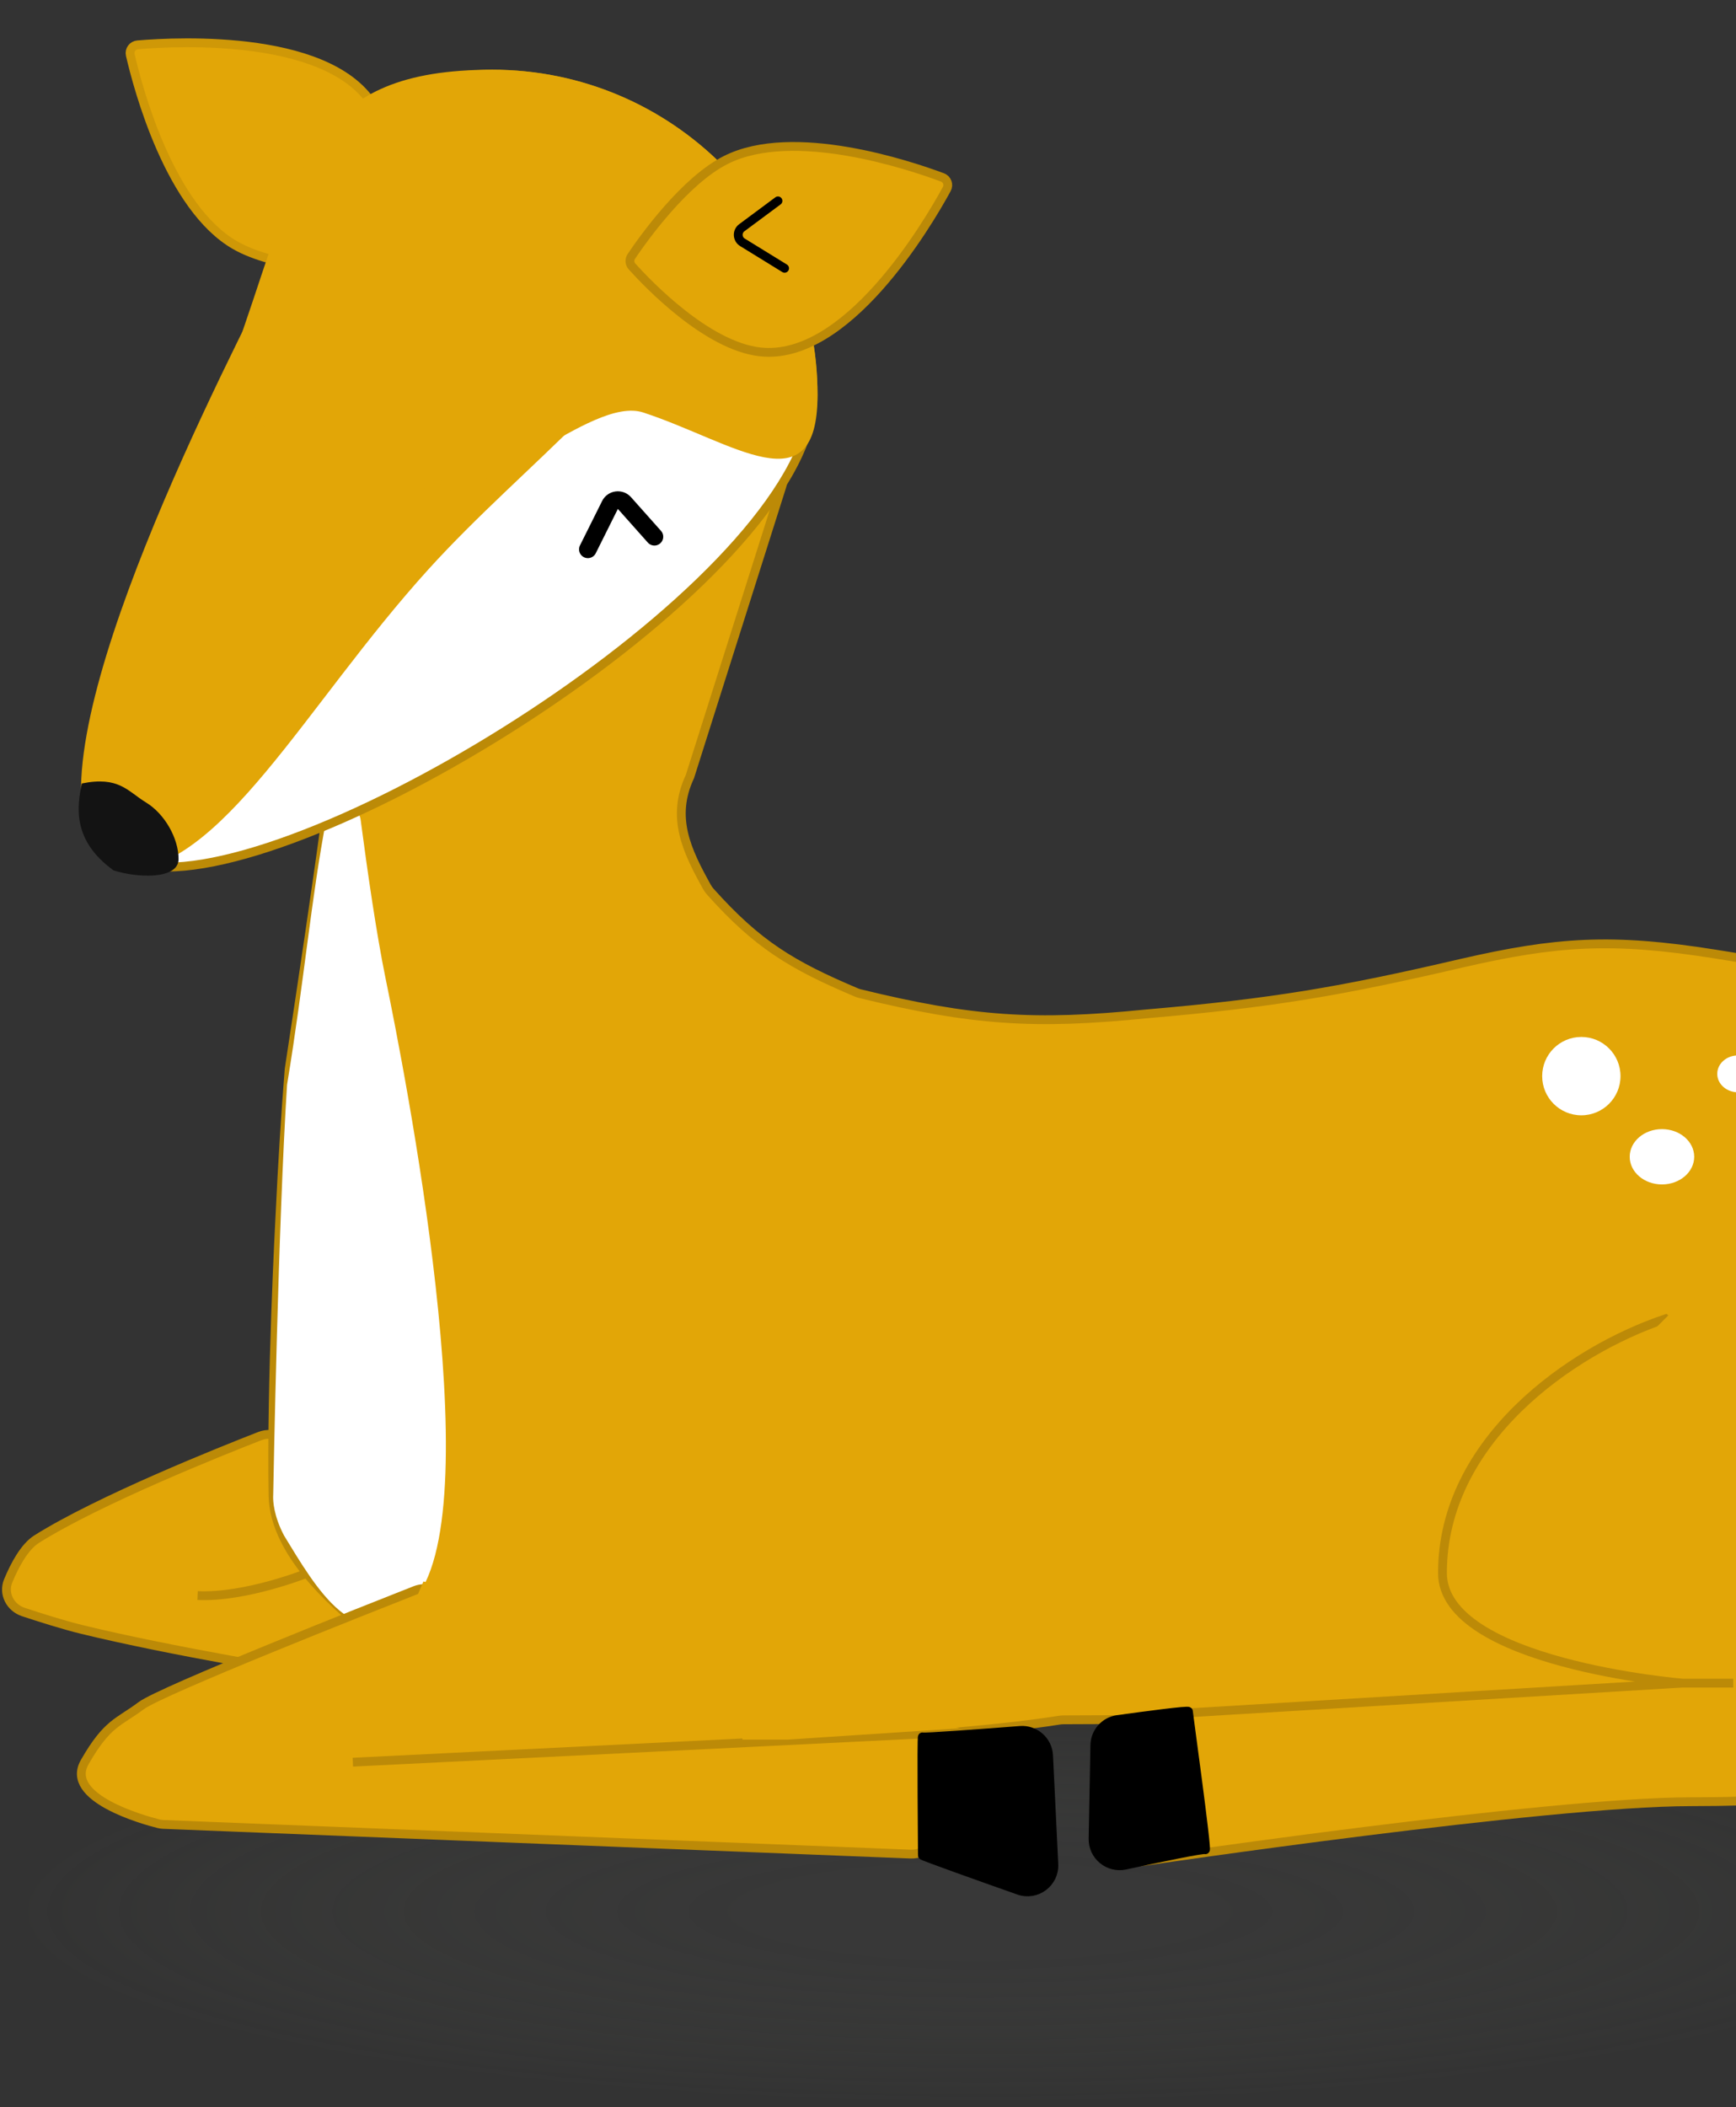 <svg width="197" height="239" viewBox="0 0 197 239" fill="none" xmlns="http://www.w3.org/2000/svg">
<rect x="0" y="0" width="197" height="239" fill="#333333" stroke="none"/>
<ellipse opacity="0.2" cx="111.255" cy="216.821" rx="110.255" ry="21.821" fill="url(#paint0_radial_3168_669)"/>
<path d="M4.164 174.583C11.251 170.127 25.204 164.564 29.478 162.901C30.289 162.586 31.192 162.648 31.958 163.061L48.319 171.89C49.767 172.672 50.315 174.474 49.548 175.93L42.64 189.031C42.043 190.162 40.805 190.791 39.543 190.59C34.115 189.725 19.346 187.287 9.29 184.833C7.236 184.332 4.591 183.496 2.649 182.853C1.153 182.357 0.328 180.769 0.932 179.313C1.654 177.574 2.766 175.462 4.164 174.583Z" fill="#E2A607"/>
<path d="M22.424 180.989C27.928 181.239 34.917 178.427 34.917 178.427M4.164 174.583C11.251 170.127 25.204 164.564 29.478 162.901C30.289 162.586 31.192 162.648 31.958 163.061L48.319 171.89C49.767 172.672 50.315 174.474 49.548 175.93L42.64 189.031C42.043 190.162 40.805 190.791 39.543 190.59C34.115 189.725 19.346 187.287 9.29 184.833C7.236 184.332 4.591 183.496 2.649 182.853C1.153 182.357 0.328 180.769 0.932 179.313C1.654 177.574 2.766 175.462 4.164 174.583Z" stroke="#BC8A07"/>
<path d="M78.291 88.088L88.705 55.228C89.349 53.196 87.727 51.159 85.603 51.332L44.163 54.692C42.731 54.808 41.583 55.923 41.422 57.351C38.555 82.849 36.105 99.71 32.81 121.298C32.396 126.501 32.046 132.009 31.765 138.002L31.764 138.015C31.751 138.252 30.754 156.726 30.98 169.641C31.009 171.3 31.481 172.956 32.283 174.581C37.409 184.977 56.008 194.151 58.373 195.286C58.532 195.362 58.667 195.442 58.816 195.531L58.839 195.545C65.099 199.282 104.857 197.569 120.217 195.12C120.376 195.095 120.536 195.083 120.697 195.083C136.718 195.079 130.456 194.694 145.753 193.802C155.363 193.802 188.792 195.499 213.344 192.52C222.393 191.423 228.387 188.815 231.604 187.084C233.304 186.168 235.833 185.037 237.097 183.577C237.999 182.534 239.153 181.011 240.614 178.79C245.623 171.172 241.325 161.393 244.142 148.526C244.225 148.144 244.392 147.778 244.619 147.46C252.917 135.803 257.444 129.016 257.346 115.371C257.344 115.134 257.314 114.895 257.253 114.666C256.375 111.342 255.6 110.411 253.683 111.09C251.916 111.716 242.909 117.252 240.978 118.445C240.732 118.597 240.516 118.78 240.324 118.996L236.067 123.785C235.076 124.9 233.416 125.117 232.171 124.295L219.703 116.056C210.493 111.594 205.019 109.829 194.609 108.215C182.883 106.354 176.632 106.786 165.857 109.26C152.257 112.429 144.454 113.777 130.046 115.011C117.47 116.271 110.329 115.828 97.606 112.715C97.452 112.678 97.298 112.627 97.153 112.565C89.809 109.458 85.955 107.124 80.602 101.143C80.457 100.98 80.329 100.8 80.223 100.609C77.957 96.523 76.108 92.751 78.291 88.088Z" fill="#E2A607" stroke="#BC8A07" stroke-linecap="round"/>
<path d="M43.265 111.088C42.238 106.082 41.211 98.995 40.432 93.079C40.216 91.439 37.748 91.415 37.514 93.052C35.799 102.02 35.056 111.016 33.071 123.112C32.069 138.871 31.54 167.537 31.504 169.53C31.503 169.609 31.498 169.678 31.496 169.757C31.485 170.19 31.536 171.78 32.674 173.942C36.198 179.708 41.005 188.194 46.769 180.989C55.133 170.534 45.356 121.282 43.265 111.088Z" fill="white" stroke="white" stroke-linecap="round"/>
<path d="M42.717 12.598C45.452 17.991 43.322 27.395 42.641 30.027C42.532 30.45 42.156 30.734 41.719 30.73C39.269 30.708 31.247 30.43 26.683 27.815C19.261 23.563 15.676 10.094 14.784 6.234C14.654 5.667 15.044 5.136 15.623 5.087C20.209 4.699 38.237 3.768 42.717 12.598Z" fill="#E2A607" stroke="#CF9807"/>
<path d="M26.023 46.296C24.547 50.574 22.386 55.573 20.152 60.736C19.88 61.365 19.606 61.998 19.333 62.632C16.813 68.473 14.294 74.443 12.617 79.811C10.933 85.202 10.133 89.882 10.949 93.186C11.352 94.816 12.143 96.089 13.405 96.963C14.676 97.844 16.476 98.356 18.96 98.356C23.948 98.356 31.03 96.288 38.89 92.821C46.734 89.361 55.296 84.532 63.226 79.067C71.157 73.601 78.439 67.508 83.731 61.526C89.043 55.522 92.272 49.717 92.272 44.815C92.272 24.708 75.973 8.408 55.866 8.408C50.853 8.408 46.918 9.582 43.726 11.615C40.529 13.65 38.044 16.569 35.967 20.107C33.889 23.647 32.229 27.791 30.673 32.261C29.896 34.495 29.147 36.804 28.385 39.157L28.341 39.292C27.593 41.599 26.833 43.947 26.023 46.296Z" fill="white" stroke="#BC8A07"/>
<path d="M28.845 34.928C19.618 53.381 0.506 93.582 13.687 98.855C25.163 98.855 34.544 80.102 48.616 64.584C59.539 52.539 74.319 42.177 76.955 31.632C76.955 11.249 74.978 10.543 61.797 10.543C41.414 10.543 38.072 16.474 28.845 34.928Z" fill="#E2A607"/>
<path d="M9.284 88.871C8.757 91.439 8.14 95.305 12.884 98.728C15.519 99.584 20.263 99.807 20.263 97.444C20.263 95.081 18.681 92.31 16.573 91.027C14.465 89.743 13.501 88.016 9.284 88.871Z" fill="#131313"/>
<path d="M27.528 37.565C20.938 56.677 60.48 53.382 47.959 55.359C54.794 57.8 66.991 44.819 73.002 46.792C83.22 50.145 92.773 57.648 92.773 44.815C92.773 24.432 76.25 7.908 55.867 7.908C35.484 7.908 34.119 18.453 27.528 37.565Z" fill="#E2A607"/>
<path d="M86.222 39.91C80.215 39.216 73.546 32.252 71.727 30.232C71.434 29.908 71.405 29.438 71.649 29.076C73.019 27.044 77.677 20.506 82.375 18.142C90.016 14.297 103.227 18.738 106.939 20.123C107.484 20.327 107.712 20.945 107.433 21.455C105.227 25.495 96.058 41.045 86.222 39.91Z" fill="#E2A607" stroke="#BC8A07"/>
<path d="M89.037 30.433L84.25 27.486C83.647 27.115 83.61 26.253 84.178 25.832L88.284 22.784" stroke="black" stroke-linecap="round"/>
<path d="M66.71 62.311L69.22 57.281C69.536 56.648 70.391 56.534 70.862 57.063L74.262 60.882" stroke="black" stroke-width="2" stroke-linecap="round"/>
<circle cx="4.444" cy="4.444" r="4.444" transform="matrix(-1 0 0 1 183.893 117.623)" fill="white"/>
<ellipse cx="2.352" cy="2.091" rx="2.352" ry="2.091" transform="matrix(-1 0 0 1 199.576 119.717)" fill="white"/>
<ellipse cx="3.659" cy="3.137" rx="3.659" ry="3.137" transform="matrix(-1 0 0 1 192.257 128.078)" fill="white"/>
<path d="M16.017 193.481C18.306 191.764 42.068 182.379 47.113 180.395C47.731 180.152 48.397 180.129 49.034 180.316L104.75 196.685L106.402 206.834C106.707 208.707 105.218 210.389 103.322 210.313L18.538 206.947C18.352 206.939 18.169 206.915 17.99 206.87C16.297 206.443 7.285 203.957 9.61 199.888C12.173 195.403 13.454 195.403 16.017 193.481Z" fill="#E2A607"/>
<path d="M104.75 196.685L106.402 206.834C106.707 208.707 105.218 210.389 103.322 210.313L18.538 206.947C18.352 206.939 18.169 206.915 17.99 206.87C16.297 206.443 7.285 203.957 9.61 199.888C12.173 195.403 13.454 195.403 16.017 193.481C18.306 191.764 42.068 182.379 47.113 180.395C47.731 180.152 48.397 180.129 49.034 180.316L104.75 196.685ZM104.75 196.685L40.042 199.888" stroke="#BC8A07"/>
<path d="M47.089 181.629L48.05 179.387L108.914 196.044L89.374 197.326H84.248V197.005L69.192 194.122L51.894 187.395L47.089 181.629Z" fill="#E2A607"/>
<path d="M115.763 196.286C111.621 196.606 104.762 197.12 104.674 197.018C104.548 196.873 104.68 210.319 104.674 210.459C104.671 210.551 111.126 212.846 115.605 214.427C117.612 215.136 119.693 213.582 119.59 211.456L118.994 199.136C118.912 197.445 117.451 196.155 115.763 196.286Z" fill="black" stroke="black" stroke-linecap="round"/>
<path d="M163.691 178.426C163.691 163.371 178.316 153.174 188.998 149.596L220.07 176.184C221.992 176.824 225.671 177.795 227.438 178.426C231.923 180.028 234.746 181.394 235.767 185.474C236.361 187.847 234.603 191.241 234.603 191.241C231.901 194.279 228.4 197.286 225.196 198.608C215.712 202.519 208.218 204.373 191.881 204.373C175.544 204.373 130.056 211.101 130.056 211.101L132.299 194.443L190.92 190.92C190.92 190.92 163.691 188.673 163.691 178.426Z" fill="#E2A607"/>
<path d="M190.92 190.92C190.92 190.92 163.691 188.673 163.691 178.426C163.691 163.371 178.316 153.174 188.998 149.596L220.07 176.184C221.992 176.824 225.671 177.795 227.438 178.426C231.923 180.028 234.746 181.394 235.767 185.474C236.361 187.847 234.603 191.241 234.603 191.241C231.901 194.279 228.4 197.286 225.196 198.608C215.712 202.519 208.218 204.373 191.881 204.373C175.544 204.373 130.056 211.101 130.056 211.101L132.299 194.443L190.92 190.92ZM190.92 190.92H196.686" stroke="#BC8A07"/>
<path d="M127.693 211.568C131.416 210.764 136.615 209.673 136.784 209.82C137.047 210.05 134.869 194.361 134.862 194.124C134.857 193.962 129.94 194.617 126.814 195.05C125.358 195.252 124.27 196.485 124.242 197.955L124.042 208.57C124.005 210.512 125.794 211.979 127.693 211.568Z" fill="black" stroke="black" stroke-linecap="round"/>
<path d="M220.517 149.723L241.834 165.402L240.035 171.073L237.59 172.938L206.296 181.95L186.435 152.799L191.24 147.994L199.254 145.702L198.393 144.617L200.138 144.129L220.517 149.723Z" fill="#E2A607" stroke="#E2A607"/>
<defs>
<radialGradient id="paint0_radial_3168_669" cx="0" cy="0" r="1" gradientUnits="userSpaceOnUse" gradientTransform="translate(111.255 216.821) rotate(90) scale(21.821 110.255)">
<stop offset="0.25" stop-color="#494949"/>
<stop offset="1" stop-color="#6C7163" stop-opacity="0"/>
</radialGradient>
</defs>
</svg>
